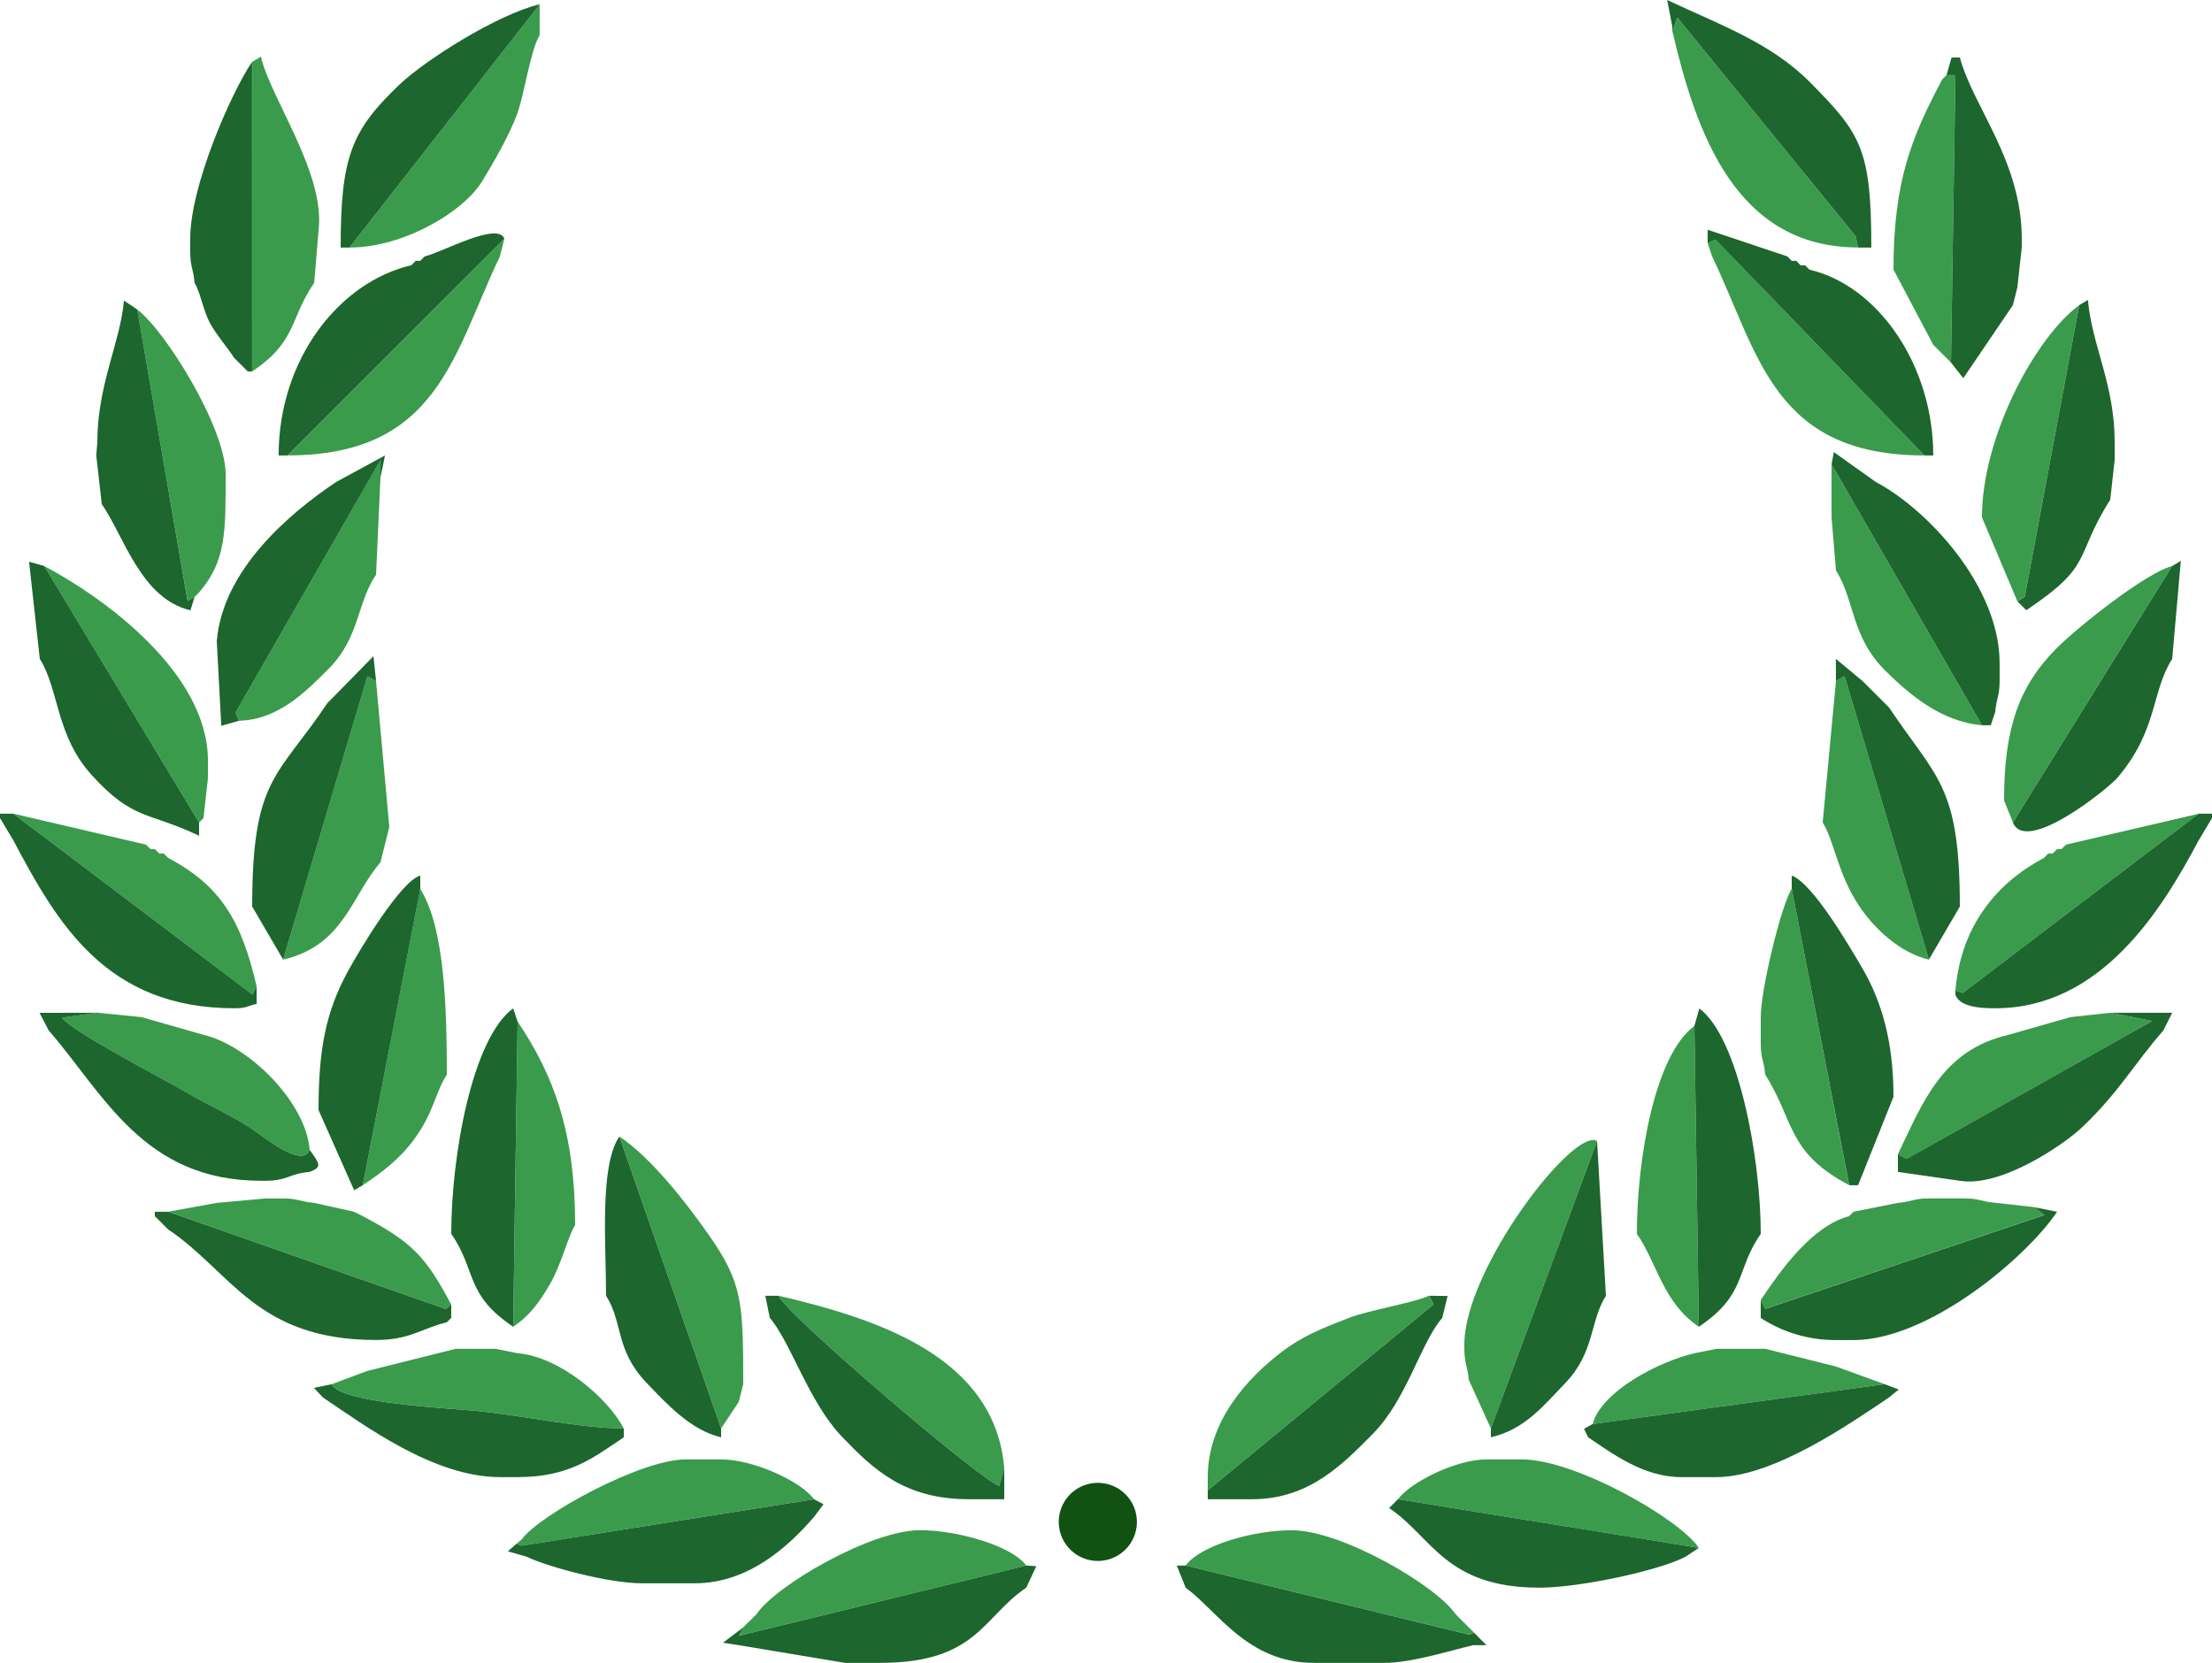 <svg xmlns="http://www.w3.org/2000/svg" width="1080" height="812.09" viewBox="0 0 1080 812.09"><g id="Слой_2" data-name="Слой 2"><g id="wreath04_6042537"><g id="wreath04_6042537-2" data-name="wreath04_6042537"><path d="M170.64 120.89c26.37.0 55.7-17.41 64.79-32.41 5.69-9.37 13.16-22.26 17-32.65 3.6-9.64 6.58-31.56 11.06-38.62V2.09z" fill="#3a9b4c" fill-rule="evenodd"/><path d="M816.48 15c11.53 49.48 30.8 105.85 90.73 105.85L906 115.36 819 8.63z" fill="#3a9b4c" fill-rule="evenodd"/><path d="M123.12 181.37H121l-2.16-2.16-2.16-2.16-2.17-2.16 2.17 2.16 2.16 2.16 2.16 2.16h2.16c22-14.72 18.24-25.93 30.24-43.2l2.16-25.92c3.21-27.68-23.43-64.24-28.19-84.57l-4.21 2.49z" fill="#3a9b4c" fill-rule="evenodd"/><path d="M948.25 38.81C933.32 67 924.49 88.46 924.49 131.69l19.43 36.72 2.16 2.16 2.17 2.16 2.15 2.16 2.16 2.16 2.17-140.4H950.4z" fill="#3a9b4c" fill-rule="evenodd"/><path d="M140.4 222.41c73.62.0 80.89-49.71 103.68-97.2l2.16-8.64z" fill="#3a9b4c" fill-rule="evenodd"/><path d="M967.68 252.65l17.29 41 3.62-2.29L1015.2 149C994 164.51 967.68 213.05 967.68 252.65z" fill="#3a9b4c" fill-rule="evenodd"/><path d="M833.76 118.73l2.17 6.48c22.86 47.65 29.8 97.2 103.67 97.2l-102-105.35z" fill="#3a9b4c" fill-rule="evenodd"/><path d="M95 291.53l2.16-2.16c13.47-15.5 13-30.19 13-58.32-.52-23.22-30-70.22-43.2-79.92L91.63 293.51z" fill="#3a9b4c" fill-rule="evenodd"/><path d="M894.25 252.65l2.15 25.92c9.27 14.6 7.23 32.32 24.28 49.16 11.47 11.32 27.12 24.79 47 26.44h0L894.25 226.73z" fill="#3a9b4c" fill-rule="evenodd"/><path d="M116.64 352c19.48-.44 33.3-14.87 43.77-25.35 15.32-15.33 13.87-32.51 23.19-45.93l2.16-47.52v-8.64L115 348z" fill="#3a9b4c" fill-rule="evenodd"/><path d="M978.48 390.89l4.32 10.8 77.77-125.28c-13.33 3.56-46.95 30.52-56.74 40.46C986 335 978.48 355.15 978.48 390.89z" fill="#3a9b4c" fill-rule="evenodd"/><path d="M97.2 401.69l2.16-2.16 2.16-19.44v-8.64c0-42.78-50.66-79.56-79.92-95z" fill="#3a9b4c" fill-rule="evenodd"/><path d="M896.4 332.57l-6.48 69.12c5.55 8.74 7.28 24.89 17.7 40.62 7.27 11 20 23.05 34.15 26.34L900.61 330.23z" fill="#3a9b4c" fill-rule="evenodd"/><path d="M138.23 468.65c29.71-6.92 33.35-31.2 47.53-47.52l4.32-17.28-6.48-71.28-4.21-2.34z" fill="#3a9b4c" fill-rule="evenodd"/><path d="M1008.73 412.49l-2.17 2.16h-2.16l-2.15 2.16h-2.17L997.92 419c-22.71 12-40.54 32.9-43.19 64.8l3.59 1.17 115.21-87.57z" fill="#3a9b4c" fill-rule="evenodd"/><path d="M125.28 481.61c-7.42-31.84-17.4-49-43.2-62.64l-2.16-2.16H77.76l-2.16-2.16H73.44l-2.16-2.16L6.48 397.37l116.79 88.35z" fill="#3a9b4c" fill-rule="evenodd"/><path d="M177.12 578.81c9.52-6.38 18-12.73 25.09-22.43 9.63-13.09 10-22.17 15.95-31.57.0-32-1-71.94-13-90.72z" fill="#3a9b4c" fill-rule="evenodd"/><path d="M861.84 524.81c14.5 22.86 10.52 37.85 41 54h0L874.8 434.09c-5.19 8.19-15.12 49.19-15.12 62.64v13C859.68 517.14 861.28 518.06 861.84 524.81z" fill="#3a9b4c" fill-rule="evenodd"/><path d="M151.2 561.53c-2-23.84-30.34-51.15-51.84-56.16l-30.24-8.64-21.6-2.16L30.25 497c4.64 6.7 49.68 30 60.54 36.4 10.07 6 22.35 11.41 31.93 17.75C128.61 555 147.6 570.88 151.2 561.53z" fill="#3a9b4c" fill-rule="evenodd"/><path d="M1010.88 496.73l-30.24 8.64c-32.19 7.5-41.48 32.24-54 58.32l4.21 2.34 120-67.42-20.51-4z" fill="#3a9b4c" fill-rule="evenodd"/><path d="M799.2 602.57c9.85 14.17 12.73 33.63 30.25 45.36l-2.17-146.88C808 515.18 799.2 565.83 799.2 602.57z" fill="#3a9b4c" fill-rule="evenodd"/><path d="M250.56 647.93c8-5.34 12.78-11.87 18-20.89 5.81-10.1 8.66-23.15 12.25-28.79.0-44.85-10.17-72.62-28.08-99.36z" fill="#3a9b4c" fill-rule="evenodd"/><path d="M220.32 637.13c-12.58-23.77-19.43-30.62-43.2-43.2l-4.32-2.16-19.44-4.32c-6.76-.56-7.68-2.16-15.13-2.16H129.6l-23.76 2.16-23.76 4.32 135.54 47.52z" fill="#3a9b4c" fill-rule="evenodd"/><path d="M926.64 587.45 905 591.77l-2.16 2.16c-18.38 4.91-33.54 26.63-43.2 41l2.16 4.31 136.45-45.95-4.69-3.72-19.43-2.16c-6.76-.56-7.68-2.16-15.13-2.16H941.77C934.32 585.29 933.4 586.89 926.64 587.45z" fill="#3a9b4c" fill-rule="evenodd"/><path d="M717.12 673.85l10.8 23.76 51.84-140.4c-11.62-6.77-64.8 62.71-64.8 99.36v2.16C715 666.18 716.56 667.09 717.12 673.85z" fill="#3a9b4c" fill-rule="evenodd"/><path d="M589.68 721.37v6.48L7e2 637l-2.35-4.2c-7 3.37-29.59 7.13-38.92 10.76-12.8 5-22.38 8.65-33 16.71C609.38 672.79 589.68 693.76 589.68 721.37z" fill="#3a9b4c" fill-rule="evenodd"/><path d="M352.08 697.61l8.64-13 2.16-8.64c0-39.93-.3-49.48-17.24-73.47-11-15.62-27.63-37-43.24-47.49z" fill="#3a9b4c" fill-rule="evenodd"/><path d="M827.28 660.89c-17.85 4.16-45.47 18.81-49.68 34.56L920.17 676l-23.77-8.64-34.56-8.64H838.08z" fill="#3a9b4c" fill-rule="evenodd"/><path d="M179.28 669.53 162 676c3.7 9.15 57.26 11.81 69.19 12.89 22.43 2.05 52.49 8.71 73.38 8.71-7.93-15-31.29-35-51.84-36.72l-10.8-2.16H222.48z" fill="#3a9b4c" fill-rule="evenodd"/><path d="M490.32 717.05c-4.51-54.22-61.36-72.87-110.16-84.24 2 7.45 98.77 90.42 107.71 92.84z" fill="#3a9b4c" fill-rule="evenodd"/><path d="M254.88 751.61l-2.52 2.52 2.36.73 142.72-22.69c-6.42-8.77-29.58-19.44-45.36-19.44H334.8C312.74 712.73 263.52 739.81 254.88 751.61z" fill="#3a9b4c" fill-rule="evenodd"/><path d="M682.56 732.17l146.89 23.76c-9.59-14.3-60.38-43.2-86.41-43.2H725.76C710.8 712.73 688.59 723.94 682.56 732.17z" fill="#3a9b4c" fill-rule="evenodd"/><path d="M369.36 788.33l-2.16 2.16L365 792.65l-2.16 2.16-2.21 4.09 140.45-34.33c-7.18-9.79-34-17.28-51.84-17.28C425.19 747.29 378.78 774.26 369.36 788.33z" fill="#3a9b4c" fill-rule="evenodd"/><path d="M578.88 764.57l138.44 33.72 2.32-1L715 792.65l-2.16-2.16-2.16-2.16c-9.28-13.86-55.62-41-79.92-41C612.35 747.29 586.28 754.48 578.88 764.57z" fill="#3a9b4c" fill-rule="evenodd"/><path d="M166.32 120.89h4.32L263.52 2.09c-20 4.67-55.45 26.78-68.63 39.37C171.59 63.71 166.32 76.61 166.32 120.89z" fill="#1d662e" fill-rule="evenodd"/><path d="M816.48 12.89V15L819 8.63l87 106.73 1.19 5.53h6.47c0-47.91-5-55.53-29.69-80.47C864.66 20.87 839.92 12.21 814 0z" fill="#1d662e" fill-rule="evenodd"/><path d="M950.4 36.65l-2.15 2.16 2.15-2.16h4.33l-2.17 140.4-2.16-2.16-2.15-2.16-2.17-2.16-2.16-2.16 2.16 2.16 2.17 2.16 2.15 2.16 2.16 2.16 6 7.65L982.8 149l2.17-8.64 2.15-19.44v-4.32c0-37.95-23.83-64.56-30.24-88.56l-4.06.08z" fill="#1d662e" fill-rule="evenodd"/><path d="M95 138.17c3 4.78 4.12 13.63 7.86 20.22 3.24 5.7 8 11.09 11.57 16.5l2.17 2.16 2.16 2.16 2.16 2.16h2.16V30.17C112.51 46 92.88 90.88 92.88 116.57v6.48C92.88 130.49 94.48 131.41 95 138.17z" fill="#1d662e" fill-rule="evenodd"/><path d="M207.36 125.21l-2.16 2.16H203l-2.16 2.16c-35.31 8.22-64.8 46-64.8 92.88h4.32L246.24 116.57C243 108.08 216 123.18 207.36 125.21z" fill="#1d662e" fill-rule="evenodd"/><path d="M49.68 246.17c10.86 15.62 19.1 46.22 43.31 51.88L95 291.53l2.16-2.16L95 291.53l-3.41 2L67 151.13l-6.49-4.32C58.8 167 47.52 188 47.52 215.93L47 222.47z" fill="#1d662e" fill-rule="evenodd"/><path d="M833.76 118.73l3.83-1.67 102 105.35h4.32c0-44-26.91-82.91-60.48-90.72l-2.16-2.16h-2.16L877 127.37H874.8l-2.16-2.16-38.88-13z" fill="#1d662e" fill-rule="evenodd"/><path d="M985 293.69l4.32 4.32c33.44-22.4 23-25.5 41-54l2.16-19.44v-8.64c0-28.32-11.13-47.21-13.06-69.45L1015.2 149 988.59 291.4z" fill="#1d662e" fill-rule="evenodd"/><path d="M894.25 226.73l73.43 127.44H972l2.16-6.48c.56-6.76 2.15-7.67 2.15-15.12v-8.64c0-37.78-35.38-75.28-60.48-88.56L895.37 220.8z" fill="#1d662e" fill-rule="evenodd"/><path d="M164.16 235.37c-23.16 15.51-55.43 43-58.32 77.76l2.2 41.33 8.6-2.45L115 348l70.79-123.4v8.64l2.16-10.8z" fill="#1d662e" fill-rule="evenodd"/><path d="M982.8 401.69c6.41 15.85 46.74-16.71 51.29-22.15 19.66-23.52 16.13-41.46 26.48-57.77l4.21-47.85-4.21 2.49z" fill="#1d662e" fill-rule="evenodd"/><path d="M19.43 321.77c9.39 14.79 7.77 37.4 25.34 56.75C65.2 401 72.31 396.23 97.2 408.17v-6.48L21.6 276.41l-7.41-2.06z" fill="#1d662e" fill-rule="evenodd"/><path d="M162 341.21l-2.15 2.16c-24.39 36.42-36.72 36.38-36.72 99.36l15.11 25.92 41.16-138.42 4.21 2.34-1.27-12.12z" fill="#1d662e" fill-rule="evenodd"/><path d="M6.48 410.33c21.61 40.84 45.47 82.08 108 82.08 5.84.0 6-1 10.81-2.16v-8.64l-2 4.11L6.48 397.37H0v2.16z" fill="#1d662e" fill-rule="evenodd"/><path d="M896.4 332.57l4.21-2.34 41.16 138.42 15.11-25.92c0-59.34-11.22-62.34-34.56-97.2l-2.15-2.16L918 341.21l-2.17-2.16-2.16-2.16-2.16-2.16-2.16-2.16-13-10.8z" fill="#1d662e" fill-rule="evenodd"/><path d="M954.73 483.77v2.16c2.34 5.81 11.8 6.48 19.44 6.48 51.44.0 81.12-47.63 99.36-82.08l6.47-10.8v-2.16h-6.47L958.32 484.94z" fill="#1d662e" fill-rule="evenodd"/><path d="M155.52 542.09l17.39 39.2 4.21-2.48L205.2 434.09v-6.48c-9.45 2.52-29.67 36.34-35.34 46.74C159.18 494 155.52 512 155.52 542.09z" fill="#1d662e" fill-rule="evenodd"/><path d="M23.76 503.21c26.94 31 46.2 73.44 103.68 73.44h2.16c10.91.0 11.47-3.48 21.6-4.32 6.35-2.44 4.76-4 0-10.8-3.6 9.35-22.59-6.5-28.48-10.4-9.58-6.34-21.86-11.77-31.93-17.75C79.93 527 34.89 503.68 30.25 497l17.27-2.41-28.2.06z" fill="#1d662e" fill-rule="evenodd"/><path d="M874.8 434.09l28.08 144.72h4.33l17.28-43.2c0-26.32-5.53-46.17-15.14-62.62-6.1-10.43-24.23-41.65-34.55-45.38z" fill="#1d662e" fill-rule="evenodd"/><path d="M926.64 563.69v8.64l30.24 4.32c19.74 3.38 50.38-17.23 60-26.41 17.74-16.94 24.68-30.13 39.37-47l4.33-8.64h-30.25l20.51 4L930.85 566z" fill="#1d662e" fill-rule="evenodd"/><path d="M220.32 602.57c12.49 18 6.57 29.51 30.24 45.36l2.16-149-2.16-6.48C230.61 507 220.32 564.26 220.32 602.57z" fill="#1d662e" fill-rule="evenodd"/><path d="M82.08 591.77H75.6v2.16l2.16 2.16 2.16 2.16 2.16 2.16c30.92 20.71 43 54 101.52 54 16.66.0 22.52-5.83 34.56-8.64l2.16-2.16v-6.48l-2.7 2.16z" fill="#1d662e" fill-rule="evenodd"/><path d="M859.68 635v8.64a66.52 66.52.0 0 0 36.72 10.8H905c36.74.0 84.45-40.36 99.36-62.64l-10.8-2.16 4.69 3.72L861.84 639.28z" fill="#1d662e" fill-rule="evenodd"/><path d="M827.28 501.05l2.17 146.88c23.66-15.85 17.74-27.37 30.23-45.36.0-37.71-11.09-96.13-30-110.07z" fill="#1d662e" fill-rule="evenodd"/><path d="M295.92 632.81c8.48 13.37 4.27 26.4 19.93 42.71 9.54 9.93 21.39 23 36.23 26.41v-4.32L302.4 555.05C292.58 569.18 295.92 608.89 295.92 632.81z" fill="#1d662e" fill-rule="evenodd"/><path d="M727.92 697.61v4.32c16.69-3.89 25.74-15.53 36.24-26.4 14.51-15 12.06-30.33 19.92-42.72l-4.32-75.6z" fill="#1d662e" fill-rule="evenodd"/><path d="M777.6 695.45l-4.2 2.35 2 4.13c11.45 7.67 26.85 19.44 45.36 19.44h17.28c28.18.0 66.42-26.94 84.24-38.88l4.76-3.89L920.17 676z" fill="#1d662e" fill-rule="evenodd"/><path d="M157.68 682.49c20.24 13.56 54 38.88 86.4 38.88h8.64c25.31.0 36.86-9.4 51.84-19.44v-4.32c-20.89.0-50.95-6.66-73.38-8.71-11.93-1.08-65.49-3.74-69.19-12.89l-8.73 1.78z" fill="#1d662e" fill-rule="evenodd"/><path d="M375.84 643.61c10.15 11.68 19 41 35.05 57.83 15.6 16.33 30.83 30.73 62.15 30.73h17.28V717.05l-2.45 8.6c-8.94-2.42-105.72-85.39-107.71-92.84h-6.48z" fill="#1d662e" fill-rule="evenodd"/><path d="M589.68 727.85v4.32h21.6c28 0 44.35-17.17 58.9-31.83 16.78-16.91 23.36-44.5 34-56.73l2.6-10.69-9.08-.11L7e2 637z" fill="#1d662e" fill-rule="evenodd"/><path d="M254.88 751.61l-6.94 6 9.1 2.62c10.6 5.09 40.41 13 56.16 13h25.92c26.48.0 45.89-18.1 58.32-32.4l4.64-6.22-4.64-2.42L254.72 754.86l-2.36-.73z" fill="#1d662e" fill-rule="evenodd"/><path d="M678.24 736.49c21.09 14.13 27.39 38.88 73.44 38.88 19.78.0 58.66-8.44 71.28-15.12l6.49-4.32L682.56 732.17z" fill="#1d662e" fill-rule="evenodd"/><path d="M578.88 764.57h-4.32l4.32 10.8c15.76 11.55 30.21 36.72 62.64 36.72h34.56c13.08.0 31.93-6 43.2-8.64h6.48L715 792.65l-2.16-2.16-2.16-2.16 2.16 2.16 2.16 2.16 4.68 4.68-2.32 1z" fill="#1d662e" fill-rule="evenodd"/><path d="M362.88 794.81l2.16-2.16 2.16-2.16 2.16-2.16-2.16 2.16L365 792.65l-2.16 2.16L353 802.25l7.68 1.2 51.84 8.64h17.28c47.18.0 50-22.44 71.28-36.72l4.89-10.5-4.89-.3L360.67 798.9z" fill="#1d662e" fill-rule="evenodd"/><path d="M536 762.32a19.07 19.07.0 1 0-19.06-19.07A19.1 19.1.0 0 0 536 762.32z" fill="#115111" fill-rule="evenodd"/></g></g></g></svg>